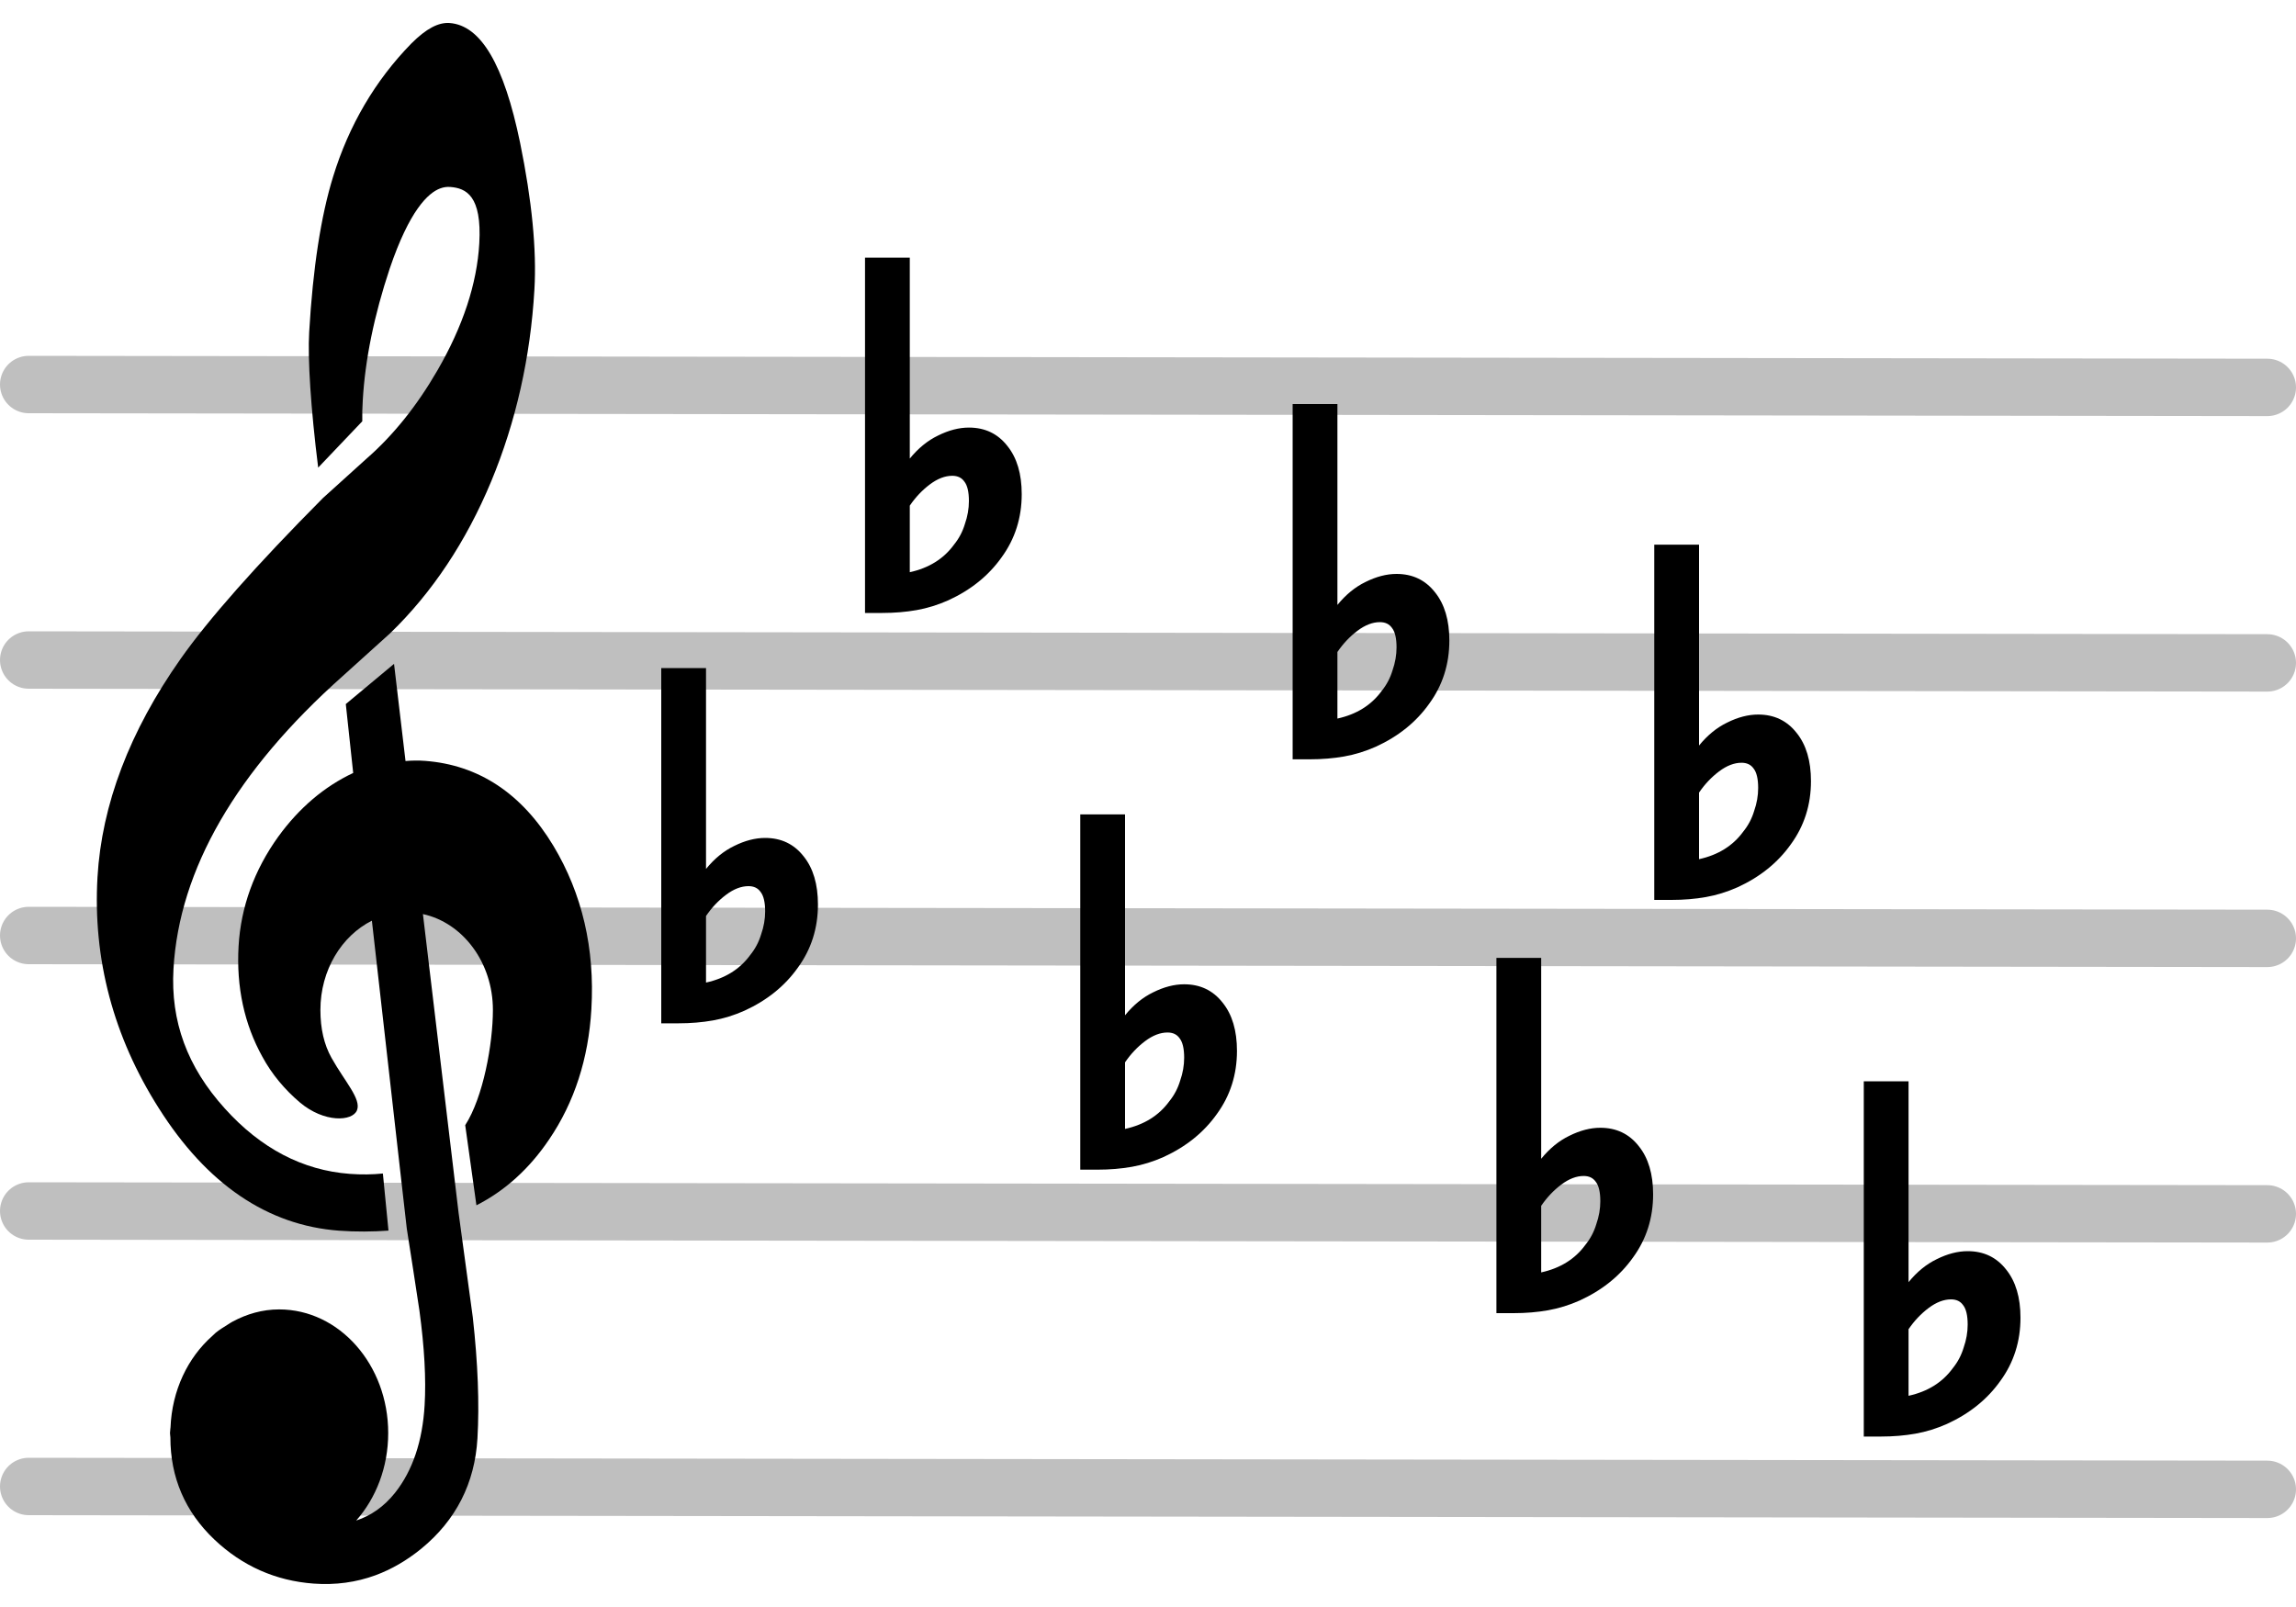<svg width="100" height="70" viewBox="0 0 100 70" fill="none" xmlns="http://www.w3.org/2000/svg">
<g clip-path="url(#clip0)">
<line x1="1.25" y1="16.75" x2="98.75" y2="16.875" stroke="black" stroke-opacity="0.25" stroke-width="2.5" stroke-linecap="round" stroke-linejoin="round"/>
<line x1="1.25" y1="28.75" x2="98.75" y2="28.875" stroke="black" stroke-opacity="0.25" stroke-width="2.5" stroke-linecap="round" stroke-linejoin="round"/>
<line x1="1.25" y1="40.75" x2="98.75" y2="40.875" stroke="black" stroke-opacity="0.25" stroke-width="2.5" stroke-linecap="round" stroke-linejoin="round"/>
<line x1="1.25" y1="52.75" x2="98.75" y2="52.875" stroke="black" stroke-opacity="0.25" stroke-width="2.5" stroke-linecap="round" stroke-linejoin="round"/>
<line x1="1.25" y1="64.75" x2="98.75" y2="64.875" stroke="black" stroke-opacity="0.25" stroke-width="2.5" stroke-linecap="round" stroke-linejoin="round"/>
<path d="M28.8 44.575V29.1H30.75V37.85C31.117 37.4 31.525 37.067 31.975 36.85C32.442 36.617 32.892 36.5 33.325 36.5C34.025 36.5 34.583 36.767 35 37.3C35.417 37.817 35.625 38.517 35.625 39.4C35.625 40.433 35.333 41.35 34.75 42.15C34.183 42.95 33.408 43.575 32.425 44.025C31.975 44.225 31.517 44.367 31.05 44.45C30.583 44.533 30.083 44.575 29.55 44.575H28.8ZM32.6 38.6C32.283 38.6 31.958 38.725 31.625 38.975C31.292 39.225 31 39.533 30.75 39.9V42.8C31.583 42.617 32.225 42.217 32.675 41.6C32.892 41.333 33.05 41.033 33.15 40.7C33.267 40.367 33.325 40.033 33.325 39.7C33.325 39.3 33.258 39.017 33.125 38.85C33.008 38.683 32.833 38.6 32.6 38.6Z" fill="black"/>
<path d="M37.675 26.7V11.225H39.625V19.975C39.992 19.525 40.4 19.192 40.85 18.975C41.317 18.742 41.767 18.625 42.2 18.625C42.9 18.625 43.458 18.892 43.875 19.425C44.292 19.942 44.5 20.642 44.5 21.525C44.5 22.558 44.208 23.475 43.625 24.275C43.058 25.075 42.283 25.7 41.3 26.15C40.85 26.35 40.392 26.492 39.925 26.575C39.458 26.658 38.958 26.7 38.425 26.7H37.675ZM41.475 20.725C41.158 20.725 40.833 20.85 40.5 21.1C40.167 21.35 39.875 21.658 39.625 22.025V24.925C40.458 24.742 41.1 24.342 41.55 23.725C41.767 23.458 41.925 23.158 42.025 22.825C42.142 22.492 42.2 22.158 42.2 21.825C42.2 21.425 42.133 21.142 42 20.975C41.883 20.808 41.708 20.725 41.475 20.725Z" fill="black"/>
<path d="M47.05 50.95V35.475H49V44.225C49.367 43.775 49.775 43.442 50.225 43.225C50.692 42.992 51.142 42.875 51.575 42.875C52.275 42.875 52.833 43.142 53.25 43.675C53.667 44.192 53.875 44.892 53.875 45.775C53.875 46.808 53.583 47.725 53 48.525C52.433 49.325 51.658 49.95 50.675 50.4C50.225 50.6 49.767 50.742 49.3 50.825C48.833 50.908 48.333 50.95 47.8 50.95H47.05ZM50.85 44.975C50.533 44.975 50.208 45.1 49.875 45.35C49.542 45.6 49.25 45.908 49 46.275V49.175C49.833 48.992 50.475 48.592 50.925 47.975C51.142 47.708 51.3 47.408 51.4 47.075C51.517 46.742 51.575 46.408 51.575 46.075C51.575 45.675 51.508 45.392 51.375 45.225C51.258 45.058 51.083 44.975 50.85 44.975Z" fill="black"/>
<path d="M56.3 33.075V17.6H58.25V26.35C58.617 25.9 59.025 25.567 59.475 25.35C59.942 25.117 60.392 25 60.825 25C61.525 25 62.083 25.267 62.5 25.8C62.917 26.317 63.125 27.017 63.125 27.9C63.125 28.933 62.833 29.85 62.25 30.65C61.683 31.45 60.908 32.075 59.925 32.525C59.475 32.725 59.017 32.867 58.55 32.95C58.083 33.033 57.583 33.075 57.05 33.075H56.3ZM60.1 27.1C59.783 27.1 59.458 27.225 59.125 27.475C58.792 27.725 58.5 28.033 58.25 28.4V31.3C59.083 31.117 59.725 30.717 60.175 30.1C60.392 29.833 60.55 29.533 60.65 29.2C60.767 28.867 60.825 28.533 60.825 28.2C60.825 27.8 60.758 27.517 60.625 27.35C60.508 27.183 60.333 27.1 60.1 27.1Z" fill="black"/>
<path d="M65.175 57.2V41.725H67.125V50.475C67.492 50.025 67.9 49.692 68.35 49.475C68.817 49.242 69.267 49.125 69.7 49.125C70.4 49.125 70.958 49.392 71.375 49.925C71.792 50.442 72 51.142 72 52.025C72 53.058 71.708 53.975 71.125 54.775C70.558 55.575 69.783 56.2 68.8 56.65C68.35 56.85 67.892 56.992 67.425 57.075C66.958 57.158 66.458 57.2 65.925 57.2H65.175ZM68.975 51.225C68.658 51.225 68.333 51.35 68 51.6C67.667 51.85 67.375 52.158 67.125 52.525V55.425C67.958 55.242 68.6 54.842 69.05 54.225C69.267 53.958 69.425 53.658 69.525 53.325C69.642 52.992 69.7 52.658 69.7 52.325C69.7 51.925 69.633 51.642 69.5 51.475C69.383 51.308 69.208 51.225 68.975 51.225Z" fill="black"/>
<path d="M72.05 39.2V23.725H74V32.475C74.367 32.025 74.775 31.692 75.225 31.475C75.692 31.242 76.142 31.125 76.575 31.125C77.275 31.125 77.833 31.392 78.25 31.925C78.667 32.442 78.875 33.142 78.875 34.025C78.875 35.058 78.583 35.975 78 36.775C77.433 37.575 76.658 38.2 75.675 38.65C75.225 38.85 74.767 38.992 74.3 39.075C73.833 39.158 73.333 39.2 72.8 39.2H72.05ZM75.85 33.225C75.533 33.225 75.208 33.35 74.875 33.6C74.542 33.85 74.25 34.158 74 34.525V37.425C74.833 37.242 75.475 36.842 75.925 36.225C76.142 35.958 76.3 35.658 76.4 35.325C76.517 34.992 76.575 34.658 76.575 34.325C76.575 33.925 76.508 33.642 76.375 33.475C76.258 33.308 76.083 33.225 75.85 33.225Z" fill="black"/>
<path d="M81.175 62.575V47.1H83.125V55.85C83.492 55.4 83.9 55.067 84.35 54.85C84.817 54.617 85.267 54.5 85.7 54.5C86.4 54.5 86.958 54.767 87.375 55.3C87.792 55.817 88 56.517 88 57.4C88 58.433 87.708 59.35 87.125 60.15C86.558 60.95 85.783 61.575 84.8 62.025C84.35 62.225 83.892 62.367 83.425 62.45C82.958 62.533 82.458 62.575 81.925 62.575H81.175ZM84.975 56.6C84.658 56.6 84.333 56.725 84 56.975C83.667 57.225 83.375 57.533 83.125 57.9V60.8C83.958 60.617 84.6 60.217 85.05 59.6C85.267 59.333 85.425 59.033 85.525 58.7C85.642 58.367 85.7 58.033 85.7 57.7C85.7 57.3 85.633 57.017 85.5 56.85C85.383 56.683 85.208 56.6 84.975 56.6Z" fill="black"/>
<g clip-path="url(#clip1)">
<path d="M19.049 16.138C18.155 17.683 17.119 18.972 15.961 19.981L14.065 21.695C11.166 24.614 9.081 26.973 7.863 28.704C5.645 31.853 4.429 35.052 4.246 38.211C4.041 41.775 4.938 45.157 6.913 48.267C9.006 51.581 11.649 53.378 14.77 53.608C15.485 53.662 16.268 53.653 16.92 53.605L16.676 51.117C16.222 51.164 15.741 51.171 15.236 51.133C13.186 50.981 11.355 50.023 9.791 48.284C8.156 46.478 7.424 44.488 7.556 42.202C7.806 37.871 10.285 33.583 14.927 29.449L17 27.578C18.824 25.811 20.301 23.591 21.392 20.973C22.472 18.374 23.105 15.56 23.276 12.611C23.378 10.878 23.165 8.726 22.652 6.217C21.948 2.81 20.946 1.104 19.581 1.002C19.096 0.969 18.565 1.245 17.917 1.893C16.341 3.505 15.196 5.459 14.51 7.69C13.98 9.395 13.628 11.676 13.466 14.468C13.398 15.63 13.534 17.777 13.858 20.369L15.779 18.351C15.773 18.06 15.78 17.757 15.8 17.44C15.901 15.662 16.297 13.731 16.972 11.704C17.832 9.169 18.643 8.402 19.174 8.207C19.319 8.153 19.46 8.133 19.611 8.144C20.303 8.196 20.993 8.528 20.875 10.601C20.775 12.359 20.16 14.221 19.049 16.138Z" fill="black"/>
<path d="M20.75 52.502C21.995 51.87 23.058 50.907 23.917 49.633C25.016 48.017 25.633 46.108 25.757 43.958C25.913 41.319 25.354 38.926 24.102 36.843C22.728 34.562 20.847 33.318 18.509 33.143C18.241 33.123 17.956 33.125 17.662 33.15L17.162 28.917L15.061 30.668L15.383 33.67C14.126 34.26 13.031 35.19 12.121 36.442C11.073 37.9 10.49 39.505 10.391 41.214C10.289 42.989 10.639 44.615 11.43 46.036C11.841 46.795 12.409 47.469 13.059 48.02C14.124 48.919 15.354 48.851 15.548 48.363C15.745 47.875 15.015 47.109 14.442 46.086C14.116 45.507 13.955 44.812 13.955 43.994C13.955 42.257 14.88 40.764 16.197 40.104L17.429 50.99L17.717 53.516C17.905 54.715 18.091 55.91 18.268 57.091C18.485 58.688 18.562 60.073 18.494 61.207C18.403 62.776 17.971 64.059 17.209 65.021C16.723 65.633 16.156 66.02 15.515 66.234C16.375 65.258 16.908 63.912 16.908 62.423C16.908 59.45 14.781 57.037 12.157 57.037C11.428 57.037 10.747 57.237 10.13 57.569C10.052 57.607 9.978 57.664 9.901 57.71C9.732 57.815 9.562 57.92 9.404 58.046C9.35 58.092 9.299 58.145 9.245 58.195C8.183 59.134 7.488 60.562 7.426 62.191C7.426 62.193 7.423 62.196 7.423 62.198C7.423 62.2 7.423 62.201 7.423 62.202C7.421 62.279 7.404 62.348 7.404 62.423C7.404 62.487 7.418 62.544 7.421 62.605C7.418 64.349 8.058 65.85 9.341 67.066C10.554 68.215 12.008 68.859 13.663 68.981C14.603 69.05 15.511 68.928 16.358 68.616C17.051 68.359 17.722 67.971 18.346 67.462C19.858 66.225 20.682 64.609 20.795 62.652C20.882 61.159 20.816 59.393 20.592 57.38L19.975 52.842L18.42 39.817C20.155 40.194 21.468 41.921 21.468 43.995C21.468 45.469 21.047 47.795 20.262 49.012L20.75 52.502Z" fill="black"/>
</g>
</g>
<defs>
<clipPath id="clip0">
<rect width="100" height="70" fill="white"/>
</clipPath>
<clipPath id="clip1">
<rect width="60" height="68" fill="white" transform="translate(-15 1)"/>
</clipPath>
</defs>
</svg>
